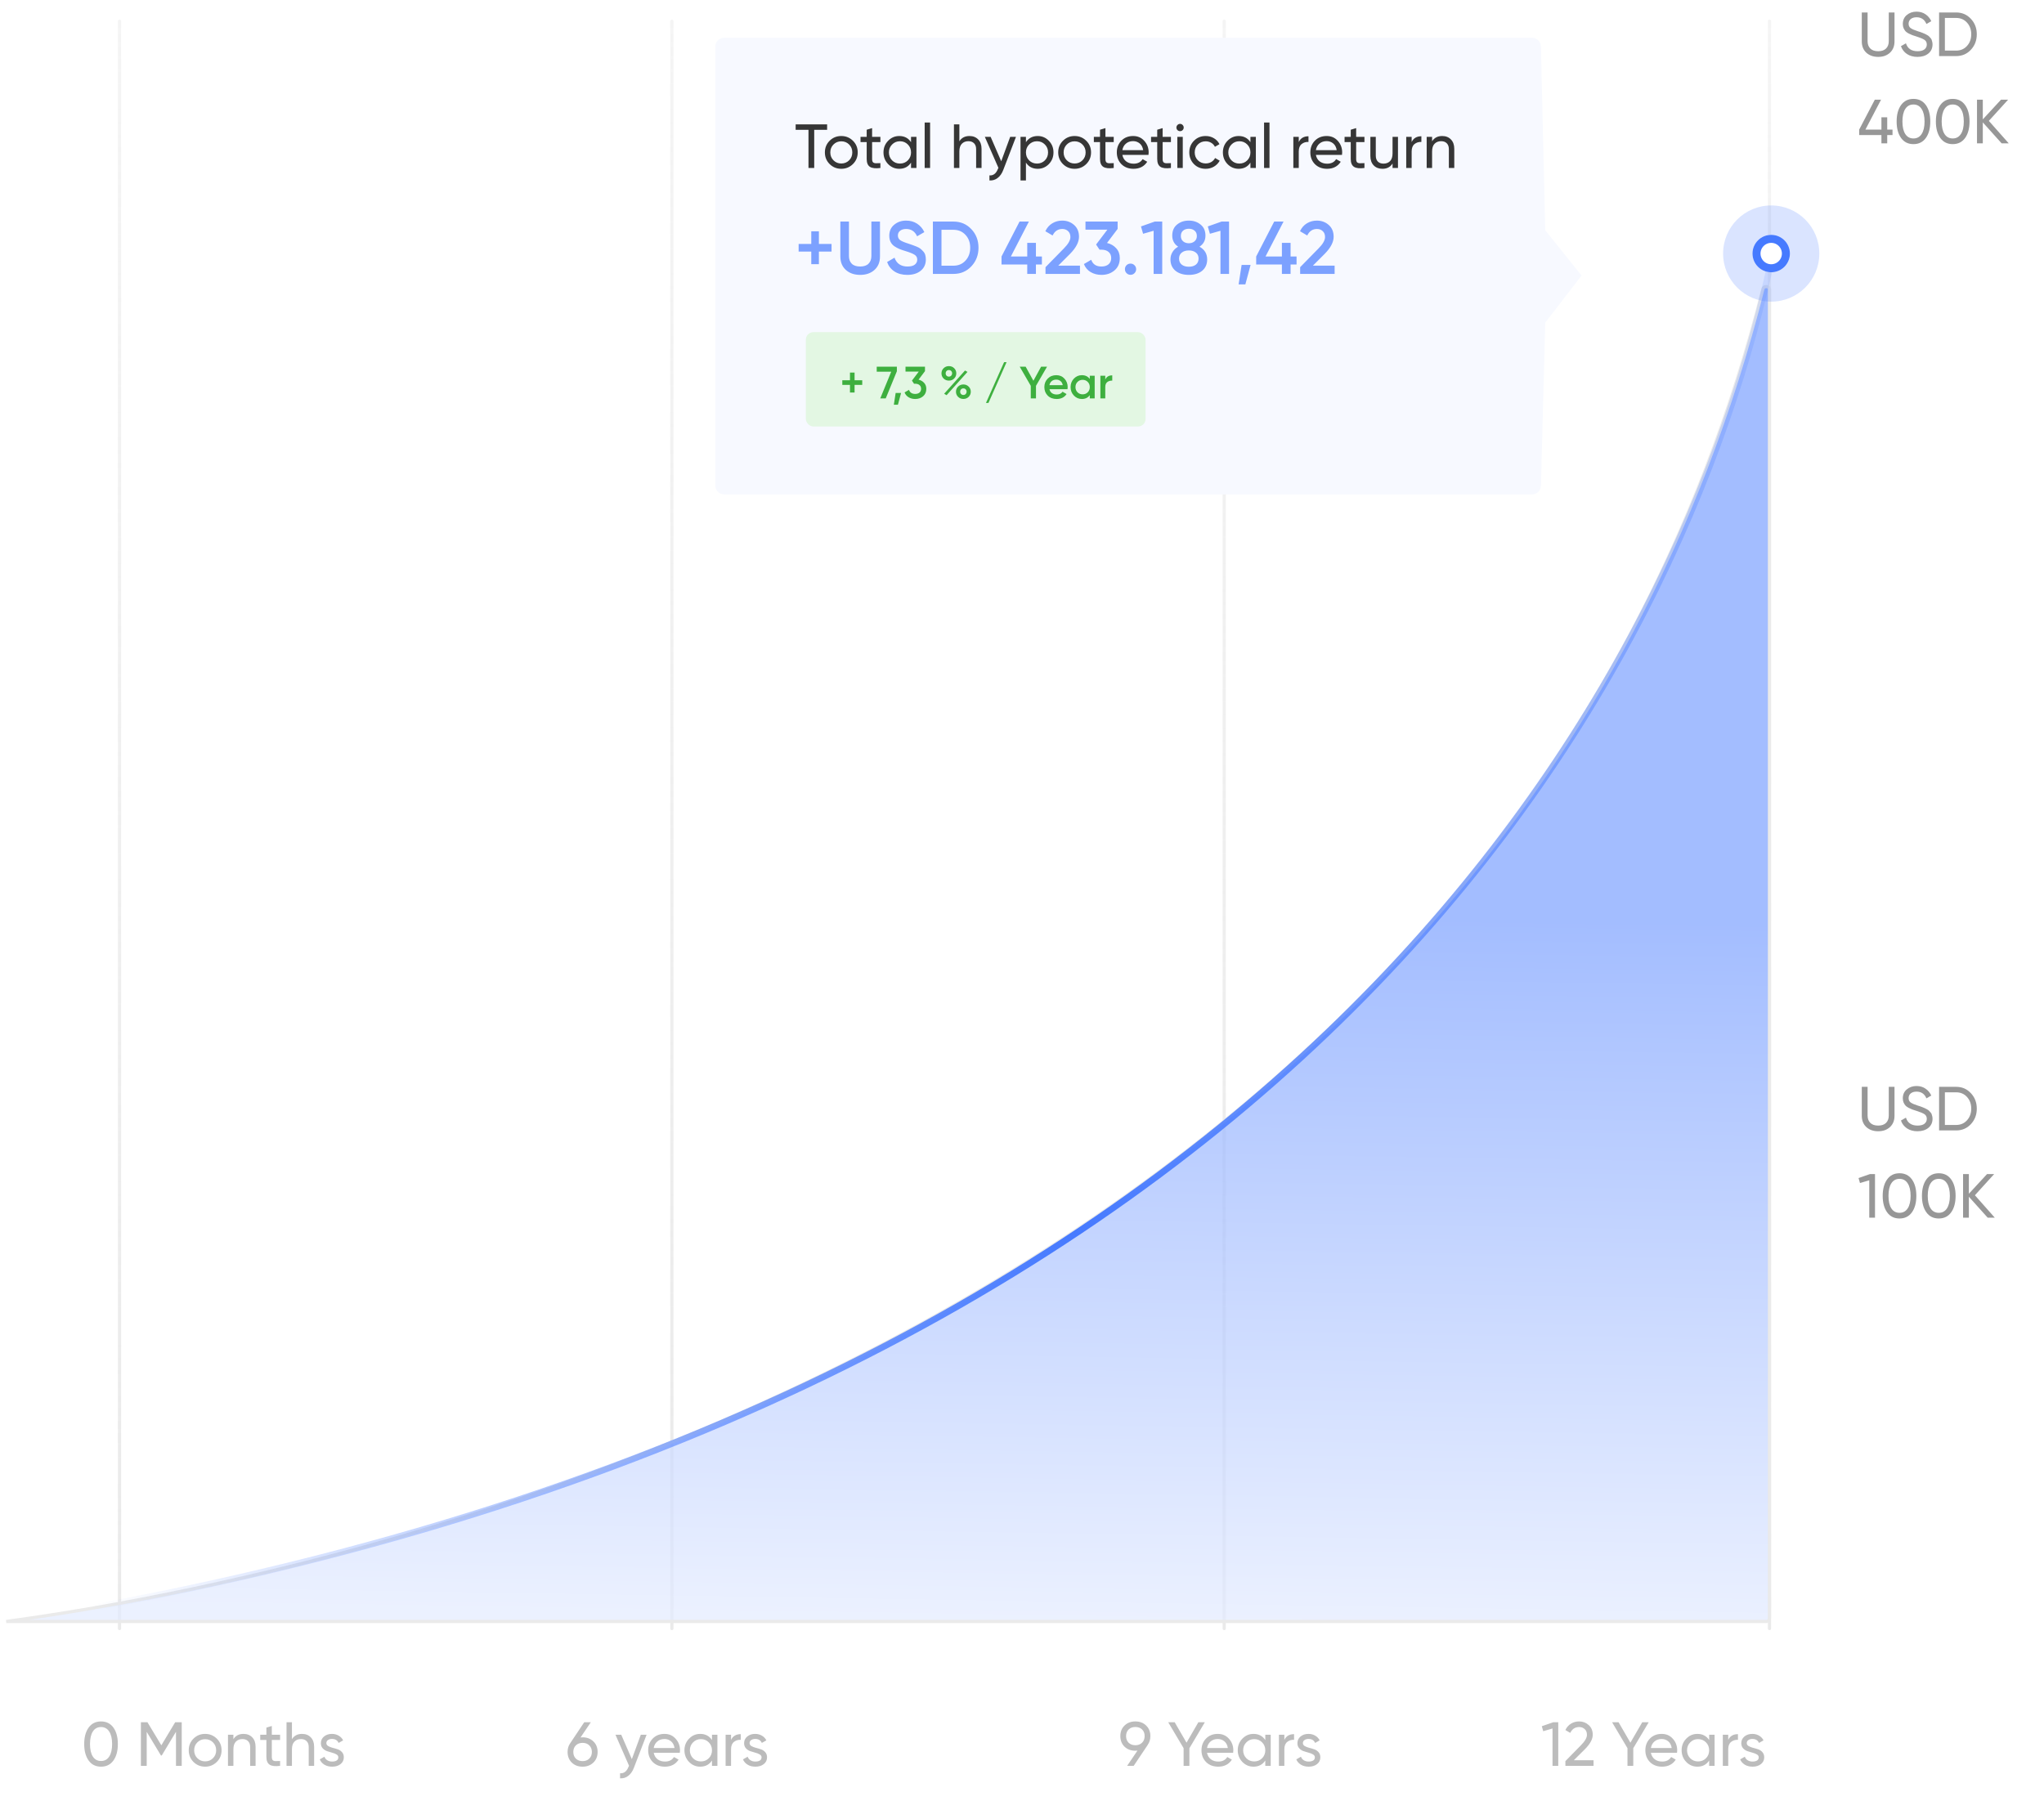 <svg width="328" height="289" viewBox="0 0 328 289" fill="none" xmlns="http://www.w3.org/2000/svg">
<path d="M19.181 261.356V3.408" stroke="url(#paint0_linear_242_581)" stroke-width="0.515" stroke-linecap="round"/>
<path d="M107.816 261.356V3.408" stroke="url(#paint1_linear_242_581)" stroke-width="0.515" stroke-linecap="round"/>
<path d="M196.45 261.356V3.408" stroke="url(#paint2_linear_242_581)" stroke-width="0.515" stroke-linecap="round"/>
<path d="M283.948 261.356V3.408" stroke="url(#paint3_linear_242_581)" stroke-width="0.515" stroke-linecap="round"/>
<path d="M283.947 259.706V46.48C283.947 45.869 283.034 45.808 282.884 46.4C242.36 206.389 69.571 250.992 1 260.22H283.433C283.717 260.22 283.947 259.99 283.947 259.706Z" fill="url(#paint4_linear_242_581)" fill-opacity="0.7" stroke="#EAEAEA" stroke-width="0.515"/>
<path d="M283.947 43.181C268.254 113.709 204.156 227.38 2.136 260.221" stroke="url(#paint5_linear_242_581)" stroke-width="1.029" stroke-linecap="round"/>
<circle cx="284.225" cy="40.691" r="7.72" fill="#467AFF" fill-opacity="0.2"/>
<g filter="url(#filter0_d_242_581)">
<circle cx="284.225" cy="40.692" r="3.002" fill="white"/>
<circle cx="284.225" cy="40.692" r="2.359" stroke="#467AFF" stroke-width="1.287"/>
</g>
<path d="M303.281 8.46C302.794 8.907 302.164 9.13 301.391 9.13C300.617 9.13 299.984 8.907 299.491 8.46C299.004 8.007 298.761 7.403 298.761 6.65V2H299.691V6.61C299.691 7.103 299.837 7.497 300.131 7.79C300.424 8.077 300.844 8.22 301.391 8.22C301.937 8.22 302.357 8.077 302.651 7.79C302.944 7.497 303.091 7.103 303.091 6.61V2H304.011V6.65C304.011 7.403 303.767 8.007 303.281 8.46ZM307.693 9.13C307.04 9.13 306.48 8.977 306.013 8.67C305.553 8.363 305.23 7.943 305.043 7.41L305.843 6.95C306.116 7.797 306.74 8.22 307.713 8.22C308.193 8.22 308.56 8.123 308.813 7.93C309.066 7.73 309.193 7.467 309.193 7.14C309.193 6.807 309.066 6.557 308.813 6.39C308.56 6.223 308.136 6.047 307.543 5.86C307.25 5.767 307.026 5.693 306.873 5.64C306.72 5.58 306.526 5.493 306.293 5.38C306.066 5.26 305.896 5.14 305.783 5.02C305.67 4.893 305.566 4.73 305.473 4.53C305.386 4.33 305.343 4.103 305.343 3.85C305.343 3.243 305.556 2.763 305.983 2.41C306.41 2.05 306.93 1.87 307.543 1.87C308.096 1.87 308.576 2.01 308.983 2.29C309.396 2.57 309.706 2.94 309.913 3.4L309.133 3.85C308.833 3.13 308.303 2.77 307.543 2.77C307.163 2.77 306.856 2.863 306.623 3.05C306.39 3.237 306.273 3.49 306.273 3.81C306.273 4.117 306.383 4.35 306.603 4.51C306.823 4.67 307.203 4.837 307.743 5.01C307.936 5.07 308.073 5.113 308.153 5.14C308.233 5.167 308.356 5.213 308.523 5.28C308.696 5.347 308.823 5.4 308.903 5.44C308.983 5.48 309.09 5.537 309.223 5.61C309.363 5.683 309.466 5.753 309.533 5.82C309.6 5.887 309.676 5.97 309.763 6.07C309.856 6.163 309.923 6.26 309.963 6.36C310.003 6.46 310.036 6.577 310.063 6.71C310.096 6.837 310.113 6.973 310.113 7.12C310.113 7.733 309.89 8.223 309.443 8.59C308.996 8.95 308.413 9.13 307.693 9.13ZM313.895 2C314.849 2 315.639 2.34 316.265 3.02C316.899 3.693 317.215 4.52 317.215 5.5C317.215 6.48 316.899 7.31 316.265 7.99C315.639 8.663 314.849 9 313.895 9H311.165V2H313.895ZM313.895 8.12C314.609 8.12 315.192 7.87 315.645 7.37C316.099 6.87 316.325 6.247 316.325 5.5C316.325 4.753 316.099 4.13 315.645 3.63C315.192 3.13 314.609 2.88 313.895 2.88H312.095V8.12H313.895ZM303.691 20.8V21.67H302.841V23H301.911V21.67H298.341V20.8L300.851 16H301.851L299.341 20.8H301.911V18.82H302.841V20.8H303.691ZM309.042 22.14C308.568 22.8 307.905 23.13 307.052 23.13C306.198 23.13 305.535 22.8 305.062 22.14C304.588 21.48 304.352 20.6 304.352 19.5C304.352 18.4 304.588 17.52 305.062 16.86C305.535 16.2 306.198 15.87 307.052 15.87C307.905 15.87 308.568 16.2 309.042 16.86C309.515 17.52 309.752 18.4 309.752 19.5C309.752 20.6 309.515 21.48 309.042 22.14ZM305.742 21.51C306.048 21.983 306.485 22.22 307.052 22.22C307.618 22.22 308.055 21.983 308.362 21.51C308.675 21.037 308.832 20.367 308.832 19.5C308.832 18.633 308.675 17.963 308.362 17.49C308.055 17.01 307.618 16.77 307.052 16.77C306.485 16.77 306.048 17.007 305.742 17.48C305.435 17.953 305.282 18.627 305.282 19.5C305.282 20.367 305.435 21.037 305.742 21.51ZM315.34 22.14C314.867 22.8 314.204 23.13 313.35 23.13C312.497 23.13 311.834 22.8 311.36 22.14C310.887 21.48 310.65 20.6 310.65 19.5C310.65 18.4 310.887 17.52 311.36 16.86C311.834 16.2 312.497 15.87 313.35 15.87C314.204 15.87 314.867 16.2 315.34 16.86C315.814 17.52 316.05 18.4 316.05 19.5C316.05 20.6 315.814 21.48 315.34 22.14ZM312.04 21.51C312.347 21.983 312.784 22.22 313.35 22.22C313.917 22.22 314.354 21.983 314.66 21.51C314.974 21.037 315.13 20.367 315.13 19.5C315.13 18.633 314.974 17.963 314.66 17.49C314.354 17.01 313.917 16.77 313.35 16.77C312.784 16.77 312.347 17.007 312.04 17.48C311.734 17.953 311.58 18.627 311.58 19.5C311.58 20.367 311.734 21.037 312.04 21.51ZM322.339 23H321.199L318.179 19.64V23H317.249V16H318.179V19.16L321.099 16H322.239L319.149 19.4L322.339 23Z" fill="#979797"/>
<path d="M303.281 180.879C302.794 181.326 302.164 181.549 301.391 181.549C300.617 181.549 299.984 181.326 299.491 180.879C299.004 180.426 298.761 179.822 298.761 179.069V174.419H299.691V179.029C299.691 179.522 299.837 179.916 300.131 180.209C300.424 180.496 300.844 180.639 301.391 180.639C301.937 180.639 302.357 180.496 302.651 180.209C302.944 179.916 303.091 179.522 303.091 179.029V174.419H304.011V179.069C304.011 179.822 303.767 180.426 303.281 180.879ZM307.693 181.549C307.04 181.549 306.48 181.396 306.013 181.089C305.553 180.782 305.23 180.362 305.043 179.829L305.843 179.369C306.116 180.216 306.74 180.639 307.713 180.639C308.193 180.639 308.56 180.542 308.813 180.349C309.066 180.149 309.193 179.886 309.193 179.559C309.193 179.226 309.066 178.976 308.813 178.809C308.56 178.642 308.136 178.466 307.543 178.279C307.25 178.186 307.026 178.112 306.873 178.059C306.72 177.999 306.526 177.912 306.293 177.799C306.066 177.679 305.896 177.559 305.783 177.439C305.67 177.312 305.566 177.149 305.473 176.949C305.386 176.749 305.343 176.522 305.343 176.269C305.343 175.662 305.556 175.182 305.983 174.829C306.41 174.469 306.93 174.289 307.543 174.289C308.096 174.289 308.576 174.429 308.983 174.709C309.396 174.989 309.706 175.359 309.913 175.819L309.133 176.269C308.833 175.549 308.303 175.189 307.543 175.189C307.163 175.189 306.856 175.282 306.623 175.469C306.39 175.656 306.273 175.909 306.273 176.229C306.273 176.536 306.383 176.769 306.603 176.929C306.823 177.089 307.203 177.256 307.743 177.429C307.936 177.489 308.073 177.532 308.153 177.559C308.233 177.586 308.356 177.632 308.523 177.699C308.696 177.766 308.823 177.819 308.903 177.859C308.983 177.899 309.09 177.956 309.223 178.029C309.363 178.102 309.466 178.172 309.533 178.239C309.6 178.306 309.676 178.389 309.763 178.489C309.856 178.582 309.923 178.679 309.963 178.779C310.003 178.879 310.036 178.996 310.063 179.129C310.096 179.256 310.113 179.392 310.113 179.539C310.113 180.152 309.89 180.642 309.443 181.009C308.996 181.369 308.413 181.549 307.693 181.549ZM313.895 174.419C314.849 174.419 315.639 174.759 316.265 175.439C316.899 176.112 317.215 176.939 317.215 177.919C317.215 178.899 316.899 179.729 316.265 180.409C315.639 181.082 314.849 181.419 313.895 181.419H311.165V174.419H313.895ZM313.895 180.539C314.609 180.539 315.192 180.289 315.645 179.789C316.099 179.289 316.325 178.666 316.325 177.919C316.325 177.172 316.099 176.549 315.645 176.049C315.192 175.549 314.609 175.299 313.895 175.299H312.095V180.539H313.895ZM300.081 188.419H300.881V195.419H299.961V189.419L298.471 189.859L298.241 189.059L300.081 188.419ZM306.805 194.559C306.332 195.219 305.669 195.549 304.815 195.549C303.962 195.549 303.299 195.219 302.825 194.559C302.352 193.899 302.115 193.019 302.115 191.919C302.115 190.819 302.352 189.939 302.825 189.279C303.299 188.619 303.962 188.289 304.815 188.289C305.669 188.289 306.332 188.619 306.805 189.279C307.279 189.939 307.515 190.819 307.515 191.919C307.515 193.019 307.279 193.899 306.805 194.559ZM303.505 193.929C303.812 194.402 304.249 194.639 304.815 194.639C305.382 194.639 305.819 194.402 306.125 193.929C306.439 193.456 306.595 192.786 306.595 191.919C306.595 191.052 306.439 190.382 306.125 189.909C305.819 189.429 305.382 189.189 304.815 189.189C304.249 189.189 303.812 189.426 303.505 189.899C303.199 190.372 303.045 191.046 303.045 191.919C303.045 192.786 303.199 193.456 303.505 193.929ZM313.104 194.559C312.631 195.219 311.967 195.549 311.114 195.549C310.261 195.549 309.597 195.219 309.124 194.559C308.651 193.899 308.414 193.019 308.414 191.919C308.414 190.819 308.651 189.939 309.124 189.279C309.597 188.619 310.261 188.289 311.114 188.289C311.967 188.289 312.631 188.619 313.104 189.279C313.577 189.939 313.814 190.819 313.814 191.919C313.814 193.019 313.577 193.899 313.104 194.559ZM309.804 193.929C310.111 194.402 310.547 194.639 311.114 194.639C311.681 194.639 312.117 194.402 312.424 193.929C312.737 193.456 312.894 192.786 312.894 191.919C312.894 191.052 312.737 190.382 312.424 189.909C312.117 189.429 311.681 189.189 311.114 189.189C310.547 189.189 310.111 189.426 309.804 189.899C309.497 190.372 309.344 191.046 309.344 191.919C309.344 192.786 309.497 193.456 309.804 193.929ZM320.103 195.419H318.963L315.943 192.059V195.419H315.013V188.419H315.943V191.579L318.863 188.419H320.003L316.913 191.819L320.103 195.419Z" fill="#979797"/>
<path d="M249.252 276.394H250.052V283.394H249.132V277.394L247.642 277.834L247.412 277.034L249.252 276.394ZM251.197 283.394V282.634L253.667 280.114C254.327 279.454 254.657 278.887 254.657 278.414C254.657 278.02 254.537 277.714 254.297 277.494C254.057 277.274 253.763 277.164 253.417 277.164C252.757 277.164 252.277 277.477 251.977 278.104L251.197 277.644C251.417 277.19 251.72 276.847 252.107 276.614C252.5 276.38 252.933 276.264 253.407 276.264C253.993 276.264 254.503 276.457 254.937 276.844C255.37 277.23 255.587 277.75 255.587 278.404C255.587 279.11 255.17 279.88 254.337 280.714L252.547 282.494H255.717V283.394H251.197ZM264.57 276.394L262.09 280.564V283.394H261.16V280.554L258.69 276.394H259.73L261.63 279.674L263.53 276.394H264.57ZM264.919 281.294C265.006 281.74 265.209 282.087 265.529 282.334C265.856 282.58 266.256 282.704 266.729 282.704C267.389 282.704 267.869 282.46 268.169 281.974L268.909 282.394C268.423 283.147 267.689 283.524 266.709 283.524C265.916 283.524 265.269 283.277 264.769 282.784C264.276 282.284 264.029 281.654 264.029 280.894C264.029 280.14 264.273 279.514 264.759 279.014C265.246 278.514 265.876 278.264 266.649 278.264C267.383 278.264 267.979 278.524 268.439 279.044C268.906 279.557 269.139 280.177 269.139 280.904C269.139 281.03 269.129 281.16 269.109 281.294H264.919ZM266.649 279.084C266.183 279.084 265.796 279.217 265.489 279.484C265.183 279.744 264.993 280.094 264.919 280.534H268.259C268.186 280.06 267.999 279.7 267.699 279.454C267.399 279.207 267.049 279.084 266.649 279.084ZM274.269 278.394H275.139V283.394H274.269V282.534C273.836 283.194 273.206 283.524 272.379 283.524C271.679 283.524 271.083 283.27 270.589 282.764C270.096 282.25 269.849 281.627 269.849 280.894C269.849 280.16 270.096 279.54 270.589 279.034C271.083 278.52 271.679 278.264 272.379 278.264C273.206 278.264 273.836 278.594 274.269 279.254V278.394ZM272.489 282.684C272.996 282.684 273.419 282.514 273.759 282.174C274.099 281.827 274.269 281.4 274.269 280.894C274.269 280.387 274.099 279.964 273.759 279.624C273.419 279.277 272.996 279.104 272.489 279.104C271.989 279.104 271.569 279.277 271.229 279.624C270.889 279.964 270.719 280.387 270.719 280.894C270.719 281.4 270.889 281.827 271.229 282.174C271.569 282.514 271.989 282.684 272.489 282.684ZM277.328 279.234C277.614 278.614 278.134 278.304 278.888 278.304V279.214C278.461 279.194 278.094 279.307 277.788 279.554C277.481 279.8 277.328 280.197 277.328 280.744V283.394H276.458V278.394H277.328V279.234ZM280.303 279.744C280.303 279.937 280.4 280.094 280.593 280.214C280.787 280.327 281.02 280.42 281.293 280.494C281.567 280.56 281.84 280.64 282.113 280.734C282.387 280.82 282.62 280.974 282.813 281.194C283.007 281.407 283.103 281.684 283.103 282.024C283.103 282.477 282.927 282.84 282.573 283.114C282.227 283.387 281.78 283.524 281.233 283.524C280.747 283.524 280.33 283.417 279.983 283.204C279.637 282.99 279.39 282.707 279.243 282.354L279.993 281.924C280.073 282.164 280.223 282.354 280.443 282.494C280.663 282.634 280.927 282.704 281.233 282.704C281.52 282.704 281.757 282.65 281.943 282.544C282.13 282.43 282.223 282.257 282.223 282.024C282.223 281.83 282.127 281.677 281.933 281.564C281.74 281.444 281.507 281.35 281.233 281.284C280.96 281.21 280.687 281.127 280.413 281.034C280.14 280.94 279.907 280.787 279.713 280.574C279.52 280.36 279.423 280.087 279.423 279.754C279.423 279.32 279.59 278.964 279.923 278.684C280.263 278.404 280.687 278.264 281.193 278.264C281.6 278.264 281.96 278.357 282.273 278.544C282.593 278.724 282.833 278.977 282.993 279.304L282.263 279.714C282.083 279.287 281.727 279.074 281.193 279.074C280.947 279.074 280.737 279.134 280.563 279.254C280.39 279.367 280.303 279.53 280.303 279.744Z" fill="#BCBCBC"/>
<path d="M184.601 278.614C184.601 279.154 184.457 279.624 184.171 280.024H184.181L181.921 283.394H180.871L182.531 280.944C182.384 280.957 182.271 280.964 182.191 280.964C181.484 280.964 180.904 280.747 180.451 280.314C180.004 279.874 179.781 279.307 179.781 278.614C179.781 277.92 180.004 277.357 180.451 276.924C180.904 276.484 181.484 276.264 182.191 276.264C182.897 276.264 183.474 276.484 183.921 276.924C184.374 277.357 184.601 277.92 184.601 278.614ZM181.111 277.554C180.837 277.82 180.701 278.174 180.701 278.614C180.701 279.054 180.837 279.41 181.111 279.684C181.391 279.95 181.751 280.084 182.191 280.084C182.631 280.084 182.987 279.95 183.261 279.684C183.541 279.41 183.681 279.054 183.681 278.614C183.681 278.174 183.544 277.82 183.271 277.554C182.997 277.287 182.637 277.154 182.191 277.154C181.751 277.154 181.391 277.287 181.111 277.554ZM193.342 276.394L190.862 280.564V283.394H189.932V280.554L187.462 276.394H188.502L190.402 279.674L192.302 276.394H193.342ZM193.691 281.294C193.777 281.74 193.981 282.087 194.301 282.334C194.627 282.58 195.027 282.704 195.501 282.704C196.161 282.704 196.641 282.46 196.941 281.974L197.681 282.394C197.194 283.147 196.461 283.524 195.481 283.524C194.687 283.524 194.041 283.277 193.541 282.784C193.047 282.284 192.801 281.654 192.801 280.894C192.801 280.14 193.044 279.514 193.531 279.014C194.017 278.514 194.647 278.264 195.421 278.264C196.154 278.264 196.751 278.524 197.211 279.044C197.677 279.557 197.911 280.177 197.911 280.904C197.911 281.03 197.901 281.16 197.881 281.294H193.691ZM195.421 279.084C194.954 279.084 194.567 279.217 194.261 279.484C193.954 279.744 193.764 280.094 193.691 280.534H197.031C196.957 280.06 196.771 279.7 196.471 279.454C196.171 279.207 195.821 279.084 195.421 279.084ZM203.041 278.394H203.911V283.394H203.041V282.534C202.608 283.194 201.978 283.524 201.151 283.524C200.451 283.524 199.854 283.27 199.361 282.764C198.868 282.25 198.621 281.627 198.621 280.894C198.621 280.16 198.868 279.54 199.361 279.034C199.854 278.52 200.451 278.264 201.151 278.264C201.978 278.264 202.608 278.594 203.041 279.254V278.394ZM201.261 282.684C201.768 282.684 202.191 282.514 202.531 282.174C202.871 281.827 203.041 281.4 203.041 280.894C203.041 280.387 202.871 279.964 202.531 279.624C202.191 279.277 201.768 279.104 201.261 279.104C200.761 279.104 200.341 279.277 200.001 279.624C199.661 279.964 199.491 280.387 199.491 280.894C199.491 281.4 199.661 281.827 200.001 282.174C200.341 282.514 200.761 282.684 201.261 282.684ZM206.099 279.234C206.386 278.614 206.906 278.304 207.659 278.304V279.214C207.232 279.194 206.866 279.307 206.559 279.554C206.252 279.8 206.099 280.197 206.099 280.744V283.394H205.229V278.394H206.099V279.234ZM209.075 279.744C209.075 279.937 209.171 280.094 209.365 280.214C209.558 280.327 209.791 280.42 210.065 280.494C210.338 280.56 210.611 280.64 210.885 280.734C211.158 280.82 211.391 280.974 211.585 281.194C211.778 281.407 211.875 281.684 211.875 282.024C211.875 282.477 211.698 282.84 211.345 283.114C210.998 283.387 210.551 283.524 210.005 283.524C209.518 283.524 209.101 283.417 208.755 283.204C208.408 282.99 208.161 282.707 208.015 282.354L208.765 281.924C208.845 282.164 208.995 282.354 209.215 282.494C209.435 282.634 209.698 282.704 210.005 282.704C210.291 282.704 210.528 282.65 210.715 282.544C210.901 282.43 210.995 282.257 210.995 282.024C210.995 281.83 210.898 281.677 210.705 281.564C210.511 281.444 210.278 281.35 210.005 281.284C209.731 281.21 209.458 281.127 209.185 281.034C208.911 280.94 208.678 280.787 208.485 280.574C208.291 280.36 208.195 280.087 208.195 279.754C208.195 279.32 208.361 278.964 208.695 278.684C209.035 278.404 209.458 278.264 209.965 278.264C210.371 278.264 210.731 278.357 211.045 278.544C211.365 278.724 211.605 278.977 211.765 279.304L211.035 279.714C210.855 279.287 210.498 279.074 209.965 279.074C209.718 279.074 209.508 279.134 209.335 279.254C209.161 279.367 209.075 279.53 209.075 279.744Z" fill="#BCBCBC"/>
<path d="M93.49 278.814C94.19 278.814 94.766 279.034 95.22 279.474C95.673 279.907 95.9 280.47 95.9 281.164C95.9 281.857 95.673 282.424 95.22 282.864C94.766 283.304 94.19 283.524 93.49 283.524C92.783 283.524 92.203 283.304 91.75 282.864C91.303 282.424 91.08 281.857 91.08 281.164C91.08 280.624 91.22 280.157 91.5 279.764L93.75 276.394H94.81L93.16 278.834C93.306 278.82 93.416 278.814 93.49 278.814ZM92.41 282.234C92.69 282.5 93.05 282.634 93.49 282.634C93.93 282.634 94.287 282.5 94.56 282.234C94.84 281.96 94.98 281.604 94.98 281.164C94.98 280.724 94.84 280.37 94.56 280.104C94.287 279.837 93.93 279.704 93.49 279.704C93.043 279.704 92.683 279.837 92.41 280.104C92.136 280.37 92 280.724 92 281.164C92 281.604 92.136 281.96 92.41 282.234ZM102.831 278.394H103.761L101.721 283.704C101.507 284.27 101.207 284.7 100.821 284.994C100.441 285.294 100.001 285.427 99.501 285.394V284.584C100.114 284.63 100.564 284.29 100.851 283.564L100.941 283.374L98.761 278.394H99.691L101.391 282.314L102.831 278.394ZM104.902 281.294C104.989 281.74 105.192 282.087 105.512 282.334C105.839 282.58 106.239 282.704 106.712 282.704C107.372 282.704 107.852 282.46 108.152 281.974L108.892 282.394C108.405 283.147 107.672 283.524 106.692 283.524C105.899 283.524 105.252 283.277 104.752 282.784C104.259 282.284 104.012 281.654 104.012 280.894C104.012 280.14 104.255 279.514 104.742 279.014C105.229 278.514 105.859 278.264 106.632 278.264C107.365 278.264 107.962 278.524 108.422 279.044C108.889 279.557 109.122 280.177 109.122 280.904C109.122 281.03 109.112 281.16 109.092 281.294H104.902ZM106.632 279.084C106.165 279.084 105.779 279.217 105.472 279.484C105.165 279.744 104.975 280.094 104.902 280.534H108.242C108.169 280.06 107.982 279.7 107.682 279.454C107.382 279.207 107.032 279.084 106.632 279.084ZM114.252 278.394H115.122V283.394H114.252V282.534C113.819 283.194 113.189 283.524 112.362 283.524C111.662 283.524 111.066 283.27 110.572 282.764C110.079 282.25 109.832 281.627 109.832 280.894C109.832 280.16 110.079 279.54 110.572 279.034C111.066 278.52 111.662 278.264 112.362 278.264C113.189 278.264 113.819 278.594 114.252 279.254V278.394ZM112.472 282.684C112.979 282.684 113.402 282.514 113.742 282.174C114.082 281.827 114.252 281.4 114.252 280.894C114.252 280.387 114.082 279.964 113.742 279.624C113.402 279.277 112.979 279.104 112.472 279.104C111.972 279.104 111.552 279.277 111.212 279.624C110.872 279.964 110.702 280.387 110.702 280.894C110.702 281.4 110.872 281.827 111.212 282.174C111.552 282.514 111.972 282.684 112.472 282.684ZM117.31 279.234C117.597 278.614 118.117 278.304 118.87 278.304V279.214C118.444 279.194 118.077 279.307 117.77 279.554C117.464 279.8 117.31 280.197 117.31 280.744V283.394H116.44V278.394H117.31V279.234ZM120.286 279.744C120.286 279.937 120.383 280.094 120.576 280.214C120.769 280.327 121.003 280.42 121.276 280.494C121.549 280.56 121.823 280.64 122.096 280.734C122.369 280.82 122.603 280.974 122.796 281.194C122.989 281.407 123.086 281.684 123.086 282.024C123.086 282.477 122.909 282.84 122.556 283.114C122.209 283.387 121.763 283.524 121.216 283.524C120.729 283.524 120.313 283.417 119.966 283.204C119.619 282.99 119.373 282.707 119.226 282.354L119.976 281.924C120.056 282.164 120.206 282.354 120.426 282.494C120.646 282.634 120.909 282.704 121.216 282.704C121.503 282.704 121.739 282.65 121.926 282.544C122.113 282.43 122.206 282.257 122.206 282.024C122.206 281.83 122.109 281.677 121.916 281.564C121.723 281.444 121.489 281.35 121.216 281.284C120.943 281.21 120.669 281.127 120.396 281.034C120.123 280.94 119.889 280.787 119.696 280.574C119.503 280.36 119.406 280.087 119.406 279.754C119.406 279.32 119.573 278.964 119.906 278.684C120.246 278.404 120.669 278.264 121.176 278.264C121.583 278.264 121.943 278.357 122.256 278.544C122.576 278.724 122.816 278.977 122.976 279.304L122.246 279.714C122.066 279.287 121.709 279.074 121.176 279.074C120.929 279.074 120.719 279.134 120.546 279.254C120.373 279.367 120.286 279.53 120.286 279.744Z" fill="#BCBCBC"/>
<path d="M18.202 282.534C17.729 283.194 17.065 283.524 16.212 283.524C15.359 283.524 14.695 283.194 14.222 282.534C13.749 281.874 13.512 280.994 13.512 279.894C13.512 278.794 13.749 277.914 14.222 277.254C14.695 276.594 15.359 276.264 16.212 276.264C17.065 276.264 17.729 276.594 18.202 277.254C18.675 277.914 18.912 278.794 18.912 279.894C18.912 280.994 18.675 281.874 18.202 282.534ZM14.902 281.904C15.209 282.377 15.645 282.614 16.212 282.614C16.779 282.614 17.215 282.377 17.522 281.904C17.835 281.43 17.992 280.76 17.992 279.894C17.992 279.027 17.835 278.357 17.522 277.884C17.215 277.404 16.779 277.164 16.212 277.164C15.645 277.164 15.209 277.4 14.902 277.874C14.595 278.347 14.442 279.02 14.442 279.894C14.442 280.76 14.595 281.43 14.902 281.904ZM29.161 276.394V283.394H28.241V277.924L25.951 281.734H25.831L23.541 277.934V283.394H22.611V276.394H23.661L25.891 280.094L28.111 276.394H29.161ZM34.788 282.764C34.274 283.27 33.651 283.524 32.918 283.524C32.184 283.524 31.561 283.27 31.048 282.764C30.541 282.257 30.288 281.634 30.288 280.894C30.288 280.154 30.541 279.53 31.048 279.024C31.561 278.517 32.184 278.264 32.918 278.264C33.651 278.264 34.274 278.517 34.788 279.024C35.301 279.53 35.558 280.154 35.558 280.894C35.558 281.634 35.301 282.257 34.788 282.764ZM32.918 282.674C33.418 282.674 33.838 282.504 34.178 282.164C34.518 281.824 34.688 281.4 34.688 280.894C34.688 280.387 34.518 279.964 34.178 279.624C33.838 279.284 33.418 279.114 32.918 279.114C32.424 279.114 32.008 279.284 31.668 279.624C31.328 279.964 31.158 280.387 31.158 280.894C31.158 281.4 31.328 281.824 31.668 282.164C32.008 282.504 32.424 282.674 32.918 282.674ZM39.073 278.264C39.66 278.264 40.13 278.45 40.483 278.824C40.837 279.19 41.013 279.69 41.013 280.324V283.394H40.143V280.374C40.143 279.967 40.033 279.654 39.813 279.434C39.593 279.207 39.29 279.094 38.903 279.094C38.47 279.094 38.12 279.23 37.853 279.504C37.587 279.77 37.453 280.184 37.453 280.744V283.394H36.583V278.394H37.453V279.114C37.807 278.547 38.347 278.264 39.073 278.264ZM44.948 279.234H43.618V281.944C43.618 282.19 43.664 282.367 43.758 282.474C43.858 282.574 44.008 282.627 44.208 282.634C44.408 282.634 44.654 282.627 44.948 282.614V283.394C44.188 283.494 43.631 283.434 43.278 283.214C42.925 282.987 42.748 282.564 42.748 281.944V279.234H41.758V278.394H42.748V277.254L43.618 276.994V278.394H44.948V279.234ZM48.468 278.264C49.054 278.264 49.525 278.45 49.878 278.824C50.231 279.19 50.408 279.69 50.408 280.324V283.394H49.538V280.374C49.538 279.967 49.428 279.654 49.208 279.434C48.988 279.207 48.684 279.094 48.298 279.094C47.864 279.094 47.514 279.23 47.248 279.504C46.981 279.77 46.848 280.184 46.848 280.744V283.394H45.978V276.394H46.848V279.114C47.201 278.547 47.741 278.264 48.468 278.264ZM52.372 279.744C52.372 279.937 52.469 280.094 52.662 280.214C52.856 280.327 53.089 280.42 53.362 280.494C53.636 280.56 53.909 280.64 54.182 280.734C54.456 280.82 54.689 280.974 54.882 281.194C55.076 281.407 55.172 281.684 55.172 282.024C55.172 282.477 54.996 282.84 54.642 283.114C54.296 283.387 53.849 283.524 53.302 283.524C52.816 283.524 52.399 283.417 52.052 283.204C51.706 282.99 51.459 282.707 51.312 282.354L52.062 281.924C52.142 282.164 52.292 282.354 52.512 282.494C52.732 282.634 52.996 282.704 53.302 282.704C53.589 282.704 53.826 282.65 54.012 282.544C54.199 282.43 54.292 282.257 54.292 282.024C54.292 281.83 54.196 281.677 54.002 281.564C53.809 281.444 53.576 281.35 53.302 281.284C53.029 281.21 52.756 281.127 52.482 281.034C52.209 280.94 51.976 280.787 51.782 280.574C51.589 280.36 51.492 280.087 51.492 279.754C51.492 279.32 51.659 278.964 51.992 278.684C52.332 278.404 52.756 278.264 53.262 278.264C53.669 278.264 54.029 278.357 54.342 278.544C54.662 278.724 54.902 278.977 55.062 279.304L54.332 279.714C54.152 279.287 53.796 279.074 53.262 279.074C53.016 279.074 52.806 279.134 52.632 279.254C52.459 279.367 52.372 279.53 52.372 279.744Z" fill="#BCBCBC"/>
<path d="M114.777 7.496C114.777 6.702 115.421 6.058 116.215 6.058H245.835C246.617 6.058 247.255 6.681 247.273 7.463L247.96 36.95L253.79 44.218L247.96 51.79L247.277 77.949C247.257 78.729 246.619 79.35 245.839 79.35H116.215C115.421 79.35 114.777 78.706 114.777 77.912V7.496Z" fill="#F7F9FF"/>
<path d="M132.727 19.959V20.839H130.657V26.959H129.737V20.839H127.677V19.959H132.727ZM136.869 26.329C136.356 26.836 135.732 27.089 134.999 27.089C134.266 27.089 133.642 26.836 133.129 26.329C132.622 25.822 132.369 25.199 132.369 24.459C132.369 23.719 132.622 23.096 133.129 22.589C133.642 22.082 134.266 21.829 134.999 21.829C135.732 21.829 136.356 22.082 136.869 22.589C137.382 23.096 137.639 23.719 137.639 24.459C137.639 25.199 137.382 25.822 136.869 26.329ZM134.999 26.239C135.499 26.239 135.919 26.069 136.259 25.729C136.599 25.389 136.769 24.966 136.769 24.459C136.769 23.952 136.599 23.529 136.259 23.189C135.919 22.849 135.499 22.679 134.999 22.679C134.506 22.679 134.089 22.849 133.749 23.189C133.409 23.529 133.239 23.952 133.239 24.459C133.239 24.966 133.409 25.389 133.749 25.729C134.089 26.069 134.506 26.239 134.999 26.239ZM141.277 22.799H139.947V25.509C139.947 25.756 139.994 25.932 140.087 26.039C140.187 26.139 140.337 26.192 140.537 26.199C140.737 26.199 140.984 26.192 141.277 26.179V26.959C140.517 27.059 139.961 26.999 139.607 26.779C139.254 26.552 139.077 26.129 139.077 25.509V22.799H138.087V21.959H139.077V20.819L139.947 20.559V21.959H141.277V22.799ZM146.193 21.959H147.063V26.959H146.193V26.099C145.76 26.759 145.13 27.089 144.303 27.089C143.603 27.089 143.007 26.836 142.513 26.329C142.02 25.816 141.773 25.192 141.773 24.459C141.773 23.726 142.02 23.106 142.513 22.599C143.007 22.086 143.603 21.829 144.303 21.829C145.13 21.829 145.76 22.159 146.193 22.819V21.959ZM144.413 26.249C144.92 26.249 145.343 26.079 145.683 25.739C146.023 25.392 146.193 24.966 146.193 24.459C146.193 23.952 146.023 23.529 145.683 23.189C145.343 22.842 144.92 22.669 144.413 22.669C143.913 22.669 143.493 22.842 143.153 23.189C142.813 23.529 142.643 23.952 142.643 24.459C142.643 24.966 142.813 25.392 143.153 25.739C143.493 26.079 143.913 26.249 144.413 26.249ZM148.381 26.959V19.659H149.251V26.959H148.381ZM155.569 21.829C156.155 21.829 156.625 22.016 156.979 22.389C157.332 22.756 157.509 23.256 157.509 23.889V26.959H156.639V23.939C156.639 23.532 156.529 23.219 156.309 22.999C156.089 22.772 155.785 22.659 155.399 22.659C154.965 22.659 154.615 22.796 154.349 23.069C154.082 23.336 153.949 23.749 153.949 24.309V26.959H153.079V19.959H153.949V22.679C154.302 22.112 154.842 21.829 155.569 21.829ZM162.106 21.959H163.036L160.996 27.269C160.782 27.836 160.482 28.266 160.096 28.559C159.716 28.859 159.276 28.992 158.776 28.959V28.149C159.389 28.196 159.839 27.856 160.126 27.129L160.216 26.939L158.036 21.959H158.966L160.666 25.879L162.106 21.959ZM166.522 21.829C167.222 21.829 167.819 22.086 168.312 22.599C168.806 23.106 169.052 23.726 169.052 24.459C169.052 25.192 168.806 25.816 168.312 26.329C167.819 26.836 167.222 27.089 166.522 27.089C165.696 27.089 165.066 26.759 164.632 26.099V28.959H163.762V21.959H164.632V22.819C165.066 22.159 165.696 21.829 166.522 21.829ZM166.412 26.249C166.912 26.249 167.332 26.079 167.672 25.739C168.012 25.392 168.182 24.966 168.182 24.459C168.182 23.952 168.012 23.529 167.672 23.189C167.332 22.842 166.912 22.669 166.412 22.669C165.906 22.669 165.482 22.842 165.142 23.189C164.802 23.529 164.632 23.952 164.632 24.459C164.632 24.966 164.802 25.392 165.142 25.739C165.482 26.079 165.906 26.249 166.412 26.249ZM174.31 26.329C173.797 26.836 173.174 27.089 172.44 27.089C171.707 27.089 171.084 26.836 170.57 26.329C170.064 25.822 169.81 25.199 169.81 24.459C169.81 23.719 170.064 23.096 170.57 22.589C171.084 22.082 171.707 21.829 172.44 21.829C173.174 21.829 173.797 22.082 174.31 22.589C174.824 23.096 175.08 23.719 175.08 24.459C175.08 25.199 174.824 25.822 174.31 26.329ZM172.44 26.239C172.94 26.239 173.36 26.069 173.7 25.729C174.04 25.389 174.21 24.966 174.21 24.459C174.21 23.952 174.04 23.529 173.7 23.189C173.36 22.849 172.94 22.679 172.44 22.679C171.947 22.679 171.53 22.849 171.19 23.189C170.85 23.529 170.68 23.952 170.68 24.459C170.68 24.966 170.85 25.389 171.19 25.729C171.53 26.069 171.947 26.239 172.44 26.239ZM178.719 22.799H177.389V25.509C177.389 25.756 177.435 25.932 177.529 26.039C177.629 26.139 177.779 26.192 177.979 26.199C178.179 26.199 178.425 26.192 178.719 26.179V26.959C177.959 27.059 177.402 26.999 177.049 26.779C176.695 26.552 176.519 26.129 176.519 25.509V22.799H175.529V21.959H176.519V20.819L177.389 20.559V21.959H178.719V22.799ZM180.105 24.859C180.191 25.306 180.395 25.652 180.715 25.899C181.041 26.146 181.441 26.269 181.915 26.269C182.575 26.269 183.055 26.026 183.355 25.539L184.095 25.959C183.608 26.712 182.875 27.089 181.895 27.089C181.101 27.089 180.455 26.842 179.955 26.349C179.461 25.849 179.215 25.219 179.215 24.459C179.215 23.706 179.458 23.079 179.945 22.579C180.431 22.079 181.061 21.829 181.835 21.829C182.568 21.829 183.165 22.089 183.625 22.609C184.091 23.122 184.325 23.742 184.325 24.469C184.325 24.596 184.315 24.726 184.295 24.859H180.105ZM181.835 22.649C181.368 22.649 180.981 22.782 180.675 23.049C180.368 23.309 180.178 23.659 180.105 24.099H183.445C183.371 23.626 183.185 23.266 182.885 23.019C182.585 22.772 182.235 22.649 181.835 22.649ZM187.898 22.799H186.568V25.509C186.568 25.756 186.615 25.932 186.708 26.039C186.808 26.139 186.958 26.192 187.158 26.199C187.358 26.199 187.605 26.192 187.898 26.179V26.959C187.138 27.059 186.582 26.999 186.228 26.779C185.875 26.552 185.698 26.129 185.698 25.509V22.799H184.708V21.959H185.698V20.819L186.568 20.559V21.959H187.898V22.799ZM189.368 21.049C189.202 21.049 189.062 20.992 188.948 20.879C188.835 20.766 188.778 20.629 188.778 20.469C188.778 20.309 188.835 20.172 188.948 20.059C189.062 19.939 189.202 19.879 189.368 19.879C189.528 19.879 189.665 19.939 189.778 20.059C189.892 20.172 189.948 20.309 189.948 20.469C189.948 20.629 189.892 20.766 189.778 20.879C189.665 20.992 189.528 21.049 189.368 21.049ZM188.928 26.959V21.959H189.798V26.959H188.928ZM193.476 27.089C192.722 27.089 192.096 26.839 191.596 26.339C191.096 25.832 190.846 25.206 190.846 24.459C190.846 23.712 191.096 23.089 191.596 22.589C192.096 22.082 192.722 21.829 193.476 21.829C193.969 21.829 194.412 21.949 194.806 22.189C195.199 22.422 195.492 22.739 195.686 23.139L194.956 23.559C194.829 23.292 194.632 23.079 194.366 22.919C194.106 22.759 193.809 22.679 193.476 22.679C192.976 22.679 192.556 22.849 192.216 23.189C191.882 23.529 191.716 23.952 191.716 24.459C191.716 24.959 191.882 25.379 192.216 25.719C192.556 26.059 192.976 26.229 193.476 26.229C193.809 26.229 194.109 26.152 194.376 25.999C194.642 25.839 194.846 25.626 194.986 25.359L195.726 25.789C195.512 26.182 195.206 26.499 194.806 26.739C194.406 26.972 193.962 27.089 193.476 27.089ZM200.656 21.959H201.526V26.959H200.656V26.099C200.223 26.759 199.593 27.089 198.766 27.089C198.066 27.089 197.47 26.836 196.976 26.329C196.483 25.816 196.236 25.192 196.236 24.459C196.236 23.726 196.483 23.106 196.976 22.599C197.47 22.086 198.066 21.829 198.766 21.829C199.593 21.829 200.223 22.159 200.656 22.819V21.959ZM198.876 26.249C199.383 26.249 199.806 26.079 200.146 25.739C200.486 25.392 200.656 24.966 200.656 24.459C200.656 23.952 200.486 23.529 200.146 23.189C199.806 22.842 199.383 22.669 198.876 22.669C198.376 22.669 197.956 22.842 197.616 23.189C197.276 23.529 197.106 23.952 197.106 24.459C197.106 24.966 197.276 25.392 197.616 25.739C197.956 26.079 198.376 26.249 198.876 26.249ZM202.844 26.959V19.659H203.714V26.959H202.844ZM208.412 22.799C208.698 22.179 209.218 21.869 209.972 21.869V22.779C209.545 22.759 209.178 22.872 208.872 23.119C208.565 23.366 208.412 23.762 208.412 24.309V26.959H207.542V21.959H208.412V22.799ZM211.159 24.859C211.246 25.306 211.449 25.652 211.769 25.899C212.096 26.146 212.496 26.269 212.969 26.269C213.629 26.269 214.109 26.026 214.409 25.539L215.149 25.959C214.663 26.712 213.929 27.089 212.949 27.089C212.156 27.089 211.509 26.842 211.009 26.349C210.516 25.849 210.269 25.219 210.269 24.459C210.269 23.706 210.513 23.079 210.999 22.579C211.486 22.079 212.116 21.829 212.889 21.829C213.623 21.829 214.219 22.089 214.679 22.609C215.146 23.122 215.379 23.742 215.379 24.469C215.379 24.596 215.369 24.726 215.349 24.859H211.159ZM212.889 22.649C212.423 22.649 212.036 22.782 211.729 23.049C211.423 23.309 211.233 23.659 211.159 24.099H214.499C214.426 23.626 214.239 23.266 213.939 23.019C213.639 22.772 213.289 22.649 212.889 22.649ZM218.953 22.799H217.623V25.509C217.623 25.756 217.67 25.932 217.763 26.039C217.863 26.139 218.013 26.192 218.213 26.199C218.413 26.199 218.66 26.192 218.953 26.179V26.959C218.193 27.059 217.636 26.999 217.283 26.779C216.93 26.552 216.753 26.129 216.753 25.509V22.799H215.763V21.959H216.753V20.819L217.623 20.559V21.959H218.953V22.799ZM223.462 21.959H224.332V26.959H223.462V26.239C223.109 26.806 222.569 27.089 221.842 27.089C221.256 27.089 220.786 26.906 220.432 26.539C220.079 26.166 219.902 25.662 219.902 25.029V21.959H220.772V24.979C220.772 25.386 220.882 25.702 221.102 25.929C221.322 26.149 221.626 26.259 222.012 26.259C222.446 26.259 222.796 26.126 223.062 25.859C223.329 25.586 223.462 25.169 223.462 24.609V21.959ZM226.527 22.799C226.813 22.179 227.333 21.869 228.087 21.869V22.779C227.66 22.759 227.293 22.872 226.987 23.119C226.68 23.366 226.527 23.762 226.527 24.309V26.959H225.657V21.959H226.527V22.799ZM231.428 21.829C232.015 21.829 232.485 22.016 232.838 22.389C233.191 22.756 233.368 23.256 233.368 23.889V26.959H232.498V23.939C232.498 23.532 232.388 23.219 232.168 22.999C231.948 22.772 231.645 22.659 231.258 22.659C230.825 22.659 230.475 22.796 230.208 23.069C229.941 23.336 229.808 23.749 229.808 24.309V26.959H228.938V21.959H229.808V22.679C230.161 22.112 230.701 21.829 231.428 21.829Z" fill="#363636"/>
<path d="M133.437 39.147V40.371H131.409V42.399H130.185V40.371H128.157V39.147H130.185V37.119H131.409V39.147H133.437ZM140.322 43.323C139.73 43.851 138.966 44.115 138.03 44.115C137.094 44.115 136.33 43.851 135.738 43.323C135.146 42.787 134.85 42.071 134.85 41.175V35.559H136.23V41.091C136.23 41.603 136.378 42.011 136.674 42.315C136.978 42.619 137.43 42.771 138.03 42.771C138.63 42.771 139.078 42.619 139.374 42.315C139.678 42.011 139.83 41.603 139.83 41.091V35.559H141.21V41.175C141.21 42.071 140.914 42.787 140.322 43.323ZM145.594 44.115C144.786 44.115 144.098 43.931 143.53 43.563C142.97 43.195 142.578 42.691 142.354 42.051L143.542 41.355C143.878 42.299 144.574 42.771 145.63 42.771C146.15 42.771 146.538 42.671 146.794 42.471C147.058 42.263 147.19 41.995 147.19 41.667C147.19 41.323 147.05 41.063 146.77 40.887C146.49 40.703 145.994 40.503 145.282 40.287C144.882 40.167 144.558 40.055 144.31 39.951C144.062 39.847 143.798 39.703 143.518 39.519C143.246 39.327 143.042 39.091 142.906 38.811C142.77 38.531 142.702 38.203 142.702 37.827C142.702 37.083 142.966 36.495 143.494 36.063C144.022 35.623 144.658 35.403 145.402 35.403C146.074 35.403 146.662 35.567 147.166 35.895C147.67 36.223 148.058 36.675 148.33 37.251L147.166 37.923C146.814 37.139 146.226 36.747 145.402 36.747C145.002 36.747 144.682 36.843 144.442 37.035C144.202 37.219 144.082 37.471 144.082 37.791C144.082 38.103 144.202 38.351 144.442 38.535C144.69 38.711 145.134 38.899 145.774 39.099C146.094 39.203 146.326 39.283 146.47 39.339C146.622 39.387 146.83 39.467 147.094 39.579C147.366 39.691 147.57 39.803 147.706 39.915C147.842 40.027 147.986 40.167 148.138 40.335C148.298 40.503 148.41 40.695 148.474 40.911C148.538 41.127 148.57 41.371 148.57 41.643C148.57 42.403 148.294 43.007 147.742 43.455C147.198 43.895 146.482 44.115 145.594 44.115ZM153 35.559C154.152 35.559 155.108 35.963 155.868 36.771C156.636 37.579 157.02 38.575 157.02 39.759C157.02 40.935 156.636 41.931 155.868 42.747C155.108 43.555 154.152 43.959 153 43.959H149.7V35.559H153ZM153 42.639C153.792 42.639 154.436 42.367 154.932 41.823C155.436 41.279 155.688 40.591 155.688 39.759C155.688 38.919 155.436 38.231 154.932 37.695C154.436 37.151 153.792 36.879 153 36.879H151.08V42.639H153ZM167.194 41.163V42.447H166.234V43.959H164.842V42.447H160.714V41.163L163.606 35.559H165.106L162.214 41.163H164.842V38.979H166.234V41.163H167.194ZM167.771 43.959V42.879L170.699 39.891C171.411 39.179 171.767 38.563 171.767 38.043C171.767 37.635 171.643 37.319 171.395 37.095C171.155 36.863 170.847 36.747 170.471 36.747C169.767 36.747 169.247 37.095 168.911 37.791L167.747 37.107C168.011 36.547 168.383 36.123 168.863 35.835C169.343 35.547 169.875 35.403 170.459 35.403C171.195 35.403 171.827 35.635 172.355 36.099C172.883 36.563 173.147 37.195 173.147 37.995C173.147 38.851 172.671 39.763 171.719 40.731L169.823 42.627H173.303V43.959H167.771ZM177.642 38.991C178.25 39.135 178.742 39.419 179.118 39.843C179.502 40.259 179.694 40.783 179.694 41.415C179.694 42.255 179.41 42.915 178.842 43.395C178.274 43.875 177.578 44.115 176.754 44.115C176.114 44.115 175.538 43.967 175.026 43.671C174.522 43.375 174.158 42.943 173.934 42.375L175.11 41.691C175.358 42.411 175.906 42.771 176.754 42.771C177.234 42.771 177.614 42.651 177.894 42.411C178.174 42.163 178.314 41.831 178.314 41.415C178.314 40.999 178.174 40.671 177.894 40.431C177.614 40.191 177.234 40.071 176.754 40.071H176.442L175.89 39.243L177.702 36.855H174.186V35.559H179.346V36.735L177.642 38.991ZM182.052 43.839C181.876 44.015 181.664 44.103 181.416 44.103C181.168 44.103 180.956 44.015 180.78 43.839C180.604 43.663 180.516 43.451 180.516 43.203C180.516 42.955 180.6 42.743 180.768 42.567C180.944 42.391 181.16 42.303 181.416 42.303C181.664 42.303 181.876 42.391 182.052 42.567C182.228 42.743 182.316 42.955 182.316 43.203C182.316 43.451 182.228 43.663 182.052 43.839ZM185.302 35.559H186.502V43.959H185.122V37.035L183.43 37.515L183.094 36.339L185.302 35.559ZM192.479 39.591C193.303 40.047 193.715 40.727 193.715 41.631C193.715 42.399 193.447 43.007 192.911 43.455C192.375 43.895 191.663 44.115 190.775 44.115C189.887 44.115 189.171 43.895 188.627 43.455C188.091 43.007 187.823 42.399 187.823 41.631C187.823 41.199 187.931 40.807 188.147 40.455C188.363 40.095 188.667 39.807 189.059 39.591C188.427 39.175 188.111 38.583 188.111 37.815C188.111 37.047 188.367 36.455 188.879 36.039C189.391 35.615 190.023 35.403 190.775 35.403C191.519 35.403 192.147 35.615 192.659 36.039C193.179 36.455 193.439 37.047 193.439 37.815C193.439 38.583 193.119 39.175 192.479 39.591ZM190.775 36.711C190.399 36.711 190.091 36.811 189.851 37.011C189.611 37.211 189.491 37.499 189.491 37.875C189.491 38.235 189.611 38.519 189.851 38.727C190.099 38.935 190.407 39.039 190.775 39.039C191.135 39.039 191.439 38.935 191.687 38.727C191.935 38.519 192.059 38.235 192.059 37.875C192.059 37.499 191.935 37.211 191.687 37.011C191.447 36.811 191.143 36.711 190.775 36.711ZM190.775 42.807C191.239 42.807 191.615 42.695 191.903 42.471C192.191 42.239 192.335 41.915 192.335 41.499C192.335 41.083 192.191 40.763 191.903 40.539C191.615 40.307 191.239 40.191 190.775 40.191C190.303 40.191 189.923 40.307 189.635 40.539C189.347 40.763 189.203 41.083 189.203 41.499C189.203 41.915 189.347 42.239 189.635 42.471C189.923 42.695 190.303 42.807 190.775 42.807ZM196.025 35.559H197.225V43.959H195.845V37.035L194.153 37.515L193.817 36.339L196.025 35.559ZM200.682 42.519L199.842 45.639H198.762L199.242 42.519H200.682ZM208.058 41.163V42.447H207.098V43.959H205.706V42.447H201.578V41.163L204.47 35.559H205.97L203.078 41.163H205.706V38.979H207.098V41.163H208.058ZM208.634 43.959V42.879L211.562 39.891C212.274 39.179 212.63 38.563 212.63 38.043C212.63 37.635 212.506 37.319 212.258 37.095C212.018 36.863 211.71 36.747 211.334 36.747C210.63 36.747 210.11 37.095 209.774 37.791L208.61 37.107C208.874 36.547 209.246 36.123 209.726 35.835C210.206 35.547 210.738 35.403 211.322 35.403C212.058 35.403 212.69 35.635 213.218 36.099C213.746 36.563 214.01 37.195 214.01 37.995C214.01 38.851 213.534 39.763 212.582 40.731L210.686 42.627H214.166V43.959H208.634Z" fill="#7CA1FF"/>
<rect x="129.314" y="53.304" width="54.515" height="15.143" rx="1.211" fill="#E3F7E3"/>
<path d="M138.363 61.024V61.765H137.135V62.993H136.394V61.765H135.165V61.024H136.394V59.795H137.135V61.024H138.363ZM140.688 58.85H143.922V59.577L142.134 63.938H141.255L143.014 59.65H140.688V58.85ZM144.597 63.066L144.089 64.956H143.434L143.725 63.066H144.597ZM147.4 60.929C147.769 61.017 148.067 61.188 148.295 61.445C148.527 61.697 148.643 62.015 148.643 62.398C148.643 62.906 148.471 63.306 148.127 63.597C147.783 63.888 147.362 64.033 146.863 64.033C146.475 64.033 146.126 63.943 145.816 63.764C145.511 63.585 145.29 63.323 145.154 62.979L145.867 62.565C146.017 63.001 146.349 63.219 146.863 63.219C147.153 63.219 147.384 63.146 147.553 63.001C147.723 62.851 147.808 62.65 147.808 62.398C147.808 62.145 147.723 61.947 147.553 61.801C147.384 61.656 147.153 61.583 146.863 61.583H146.674L146.339 61.082L147.437 59.635H145.307V58.85H148.433V59.563L147.4 60.929ZM153.114 60.748C152.891 60.97 152.61 61.082 152.271 61.082C151.932 61.082 151.648 60.97 151.42 60.748C151.193 60.52 151.079 60.244 151.079 59.919C151.079 59.594 151.193 59.32 151.42 59.097C151.648 58.87 151.932 58.756 152.271 58.756C152.61 58.756 152.891 58.867 153.114 59.09C153.342 59.313 153.456 59.589 153.456 59.919C153.456 60.244 153.342 60.52 153.114 60.748ZM152.264 60.442C152.419 60.442 152.545 60.391 152.641 60.29C152.738 60.188 152.787 60.064 152.787 59.919C152.787 59.769 152.738 59.643 152.641 59.541C152.545 59.439 152.419 59.388 152.264 59.388C152.113 59.388 151.99 59.439 151.893 59.541C151.796 59.643 151.747 59.769 151.747 59.919C151.747 60.064 151.796 60.188 151.893 60.29C151.99 60.391 152.113 60.442 152.264 60.442ZM151.508 63.19L154.858 59.461L155.251 59.686L151.9 63.422L151.508 63.19ZM154.597 64.026C154.258 64.026 153.974 63.914 153.746 63.691C153.519 63.464 153.405 63.187 153.405 62.863C153.405 62.538 153.519 62.264 153.746 62.041C153.974 61.814 154.258 61.7 154.597 61.7C154.931 61.7 155.212 61.814 155.44 62.041C155.668 62.264 155.782 62.538 155.782 62.863C155.782 63.187 155.668 63.464 155.44 63.691C155.212 63.914 154.931 64.026 154.597 64.026ZM154.589 63.386C154.745 63.386 154.871 63.335 154.967 63.233C155.064 63.132 155.113 63.008 155.113 62.863C155.113 62.712 155.064 62.587 154.967 62.485C154.871 62.383 154.745 62.332 154.589 62.332C154.439 62.332 154.316 62.383 154.219 62.485C154.122 62.587 154.073 62.712 154.073 62.863C154.073 63.008 154.122 63.132 154.219 63.233C154.316 63.335 154.439 63.386 154.589 63.386ZM158.617 64.665H158.217L161.125 58.123H161.524L158.617 64.665ZM168.018 58.85L166.245 61.918V63.938H165.409V61.918L163.635 58.85H164.587L165.83 61.104L167.066 58.85H168.018ZM168.408 62.456C168.466 62.732 168.6 62.945 168.808 63.095C169.016 63.241 169.271 63.313 169.571 63.313C169.988 63.313 170.3 63.163 170.509 62.863L171.156 63.241C170.797 63.769 170.267 64.033 169.564 64.033C168.973 64.033 168.495 63.854 168.132 63.495C167.769 63.132 167.587 62.674 167.587 62.121C167.587 61.579 167.766 61.126 168.125 60.762C168.483 60.394 168.944 60.21 169.506 60.21C170.039 60.21 170.475 60.396 170.814 60.769C171.158 61.142 171.33 61.596 171.33 62.129C171.33 62.211 171.321 62.32 171.301 62.456H168.408ZM168.401 61.816H170.538C170.485 61.52 170.361 61.297 170.167 61.147C169.978 60.997 169.755 60.922 169.499 60.922C169.208 60.922 168.965 61.002 168.772 61.162C168.578 61.322 168.454 61.54 168.401 61.816ZM174.878 60.304H175.663V63.938H174.878V63.415C174.582 63.827 174.158 64.033 173.606 64.033C173.107 64.033 172.681 63.849 172.327 63.481C171.973 63.107 171.796 62.654 171.796 62.121C171.796 61.583 171.973 61.13 172.327 60.762C172.681 60.394 173.107 60.21 173.606 60.21C174.158 60.21 174.582 60.413 174.878 60.82V60.304ZM172.908 62.957C173.126 63.175 173.4 63.284 173.73 63.284C174.059 63.284 174.333 63.175 174.551 62.957C174.769 62.734 174.878 62.456 174.878 62.121C174.878 61.787 174.769 61.511 174.551 61.293C174.333 61.07 174.059 60.958 173.73 60.958C173.4 60.958 173.126 61.07 172.908 61.293C172.69 61.511 172.581 61.787 172.581 62.121C172.581 62.456 172.69 62.734 172.908 62.957ZM177.363 60.915C177.562 60.464 177.935 60.239 178.482 60.239V61.089C178.182 61.07 177.92 61.142 177.697 61.307C177.475 61.467 177.363 61.734 177.363 62.107V63.938H176.578V60.304H177.363V60.915Z" fill="#3EAF3F"/>
<defs>
<filter id="filter0_d_242_581" x="276.933" y="33.401" width="14.583" height="14.583" filterUnits="userSpaceOnUse" color-interpolation-filters="sRGB">
<feFlood flood-opacity="0" result="BackgroundImageFix"/>
<feColorMatrix in="SourceAlpha" type="matrix" values="0 0 0 0 0 0 0 0 0 0 0 0 0 0 0 0 0 0 127 0" result="hardAlpha"/>
<feOffset/>
<feGaussianBlur stdDeviation="2.144"/>
<feComposite in2="hardAlpha" operator="out"/>
<feColorMatrix type="matrix" values="0 0 0 0 0.275 0 0 0 0 0.478 0 0 0 0 1 0 0 0 0.56 0"/>
<feBlend mode="normal" in2="BackgroundImageFix" result="effect1_dropShadow_242_581"/>
<feBlend mode="normal" in="SourceGraphic" in2="effect1_dropShadow_242_581" result="shape"/>
</filter>
<linearGradient id="paint0_linear_242_581" x1="19.681" y1="3.408" x2="19.681" y2="261.356" gradientUnits="userSpaceOnUse">
<stop stop-color="#EAEAEA" stop-opacity="0.5"/>
<stop offset="1" stop-color="#EAEAEA"/>
</linearGradient>
<linearGradient id="paint1_linear_242_581" x1="108.316" y1="3.408" x2="108.316" y2="261.356" gradientUnits="userSpaceOnUse">
<stop stop-color="#EAEAEA" stop-opacity="0.5"/>
<stop offset="1" stop-color="#EAEAEA"/>
</linearGradient>
<linearGradient id="paint2_linear_242_581" x1="196.45" y1="261.449" x2="196.45" y2="3.408" gradientUnits="userSpaceOnUse">
<stop stop-color="#EAEAEA"/>
<stop offset="1" stop-color="#EAEAEA" stop-opacity="0.5"/>
</linearGradient>
<linearGradient id="paint3_linear_242_581" x1="284.448" y1="3.408" x2="284.448" y2="261.356" gradientUnits="userSpaceOnUse">
<stop stop-color="#EAEAEA" stop-opacity="0.5"/>
<stop offset="1" stop-color="#EAEAEA"/>
</linearGradient>
<linearGradient id="paint4_linear_242_581" x1="231.558" y1="146.863" x2="229.758" y2="260.173" gradientUnits="userSpaceOnUse">
<stop stop-color="#7CA1FF"/>
<stop offset="1" stop-color="#E3EBFF"/>
</linearGradient>
<linearGradient id="paint5_linear_242_581" x1="298.756" y1="21.221" x2="-12.387" y2="213.894" gradientUnits="userSpaceOnUse">
<stop stop-color="#467AFF" stop-opacity="0"/>
<stop offset="0.547" stop-color="#467AFF"/>
<stop offset="1" stop-color="#467AFF" stop-opacity="0"/>
</linearGradient>
</defs>
</svg>
